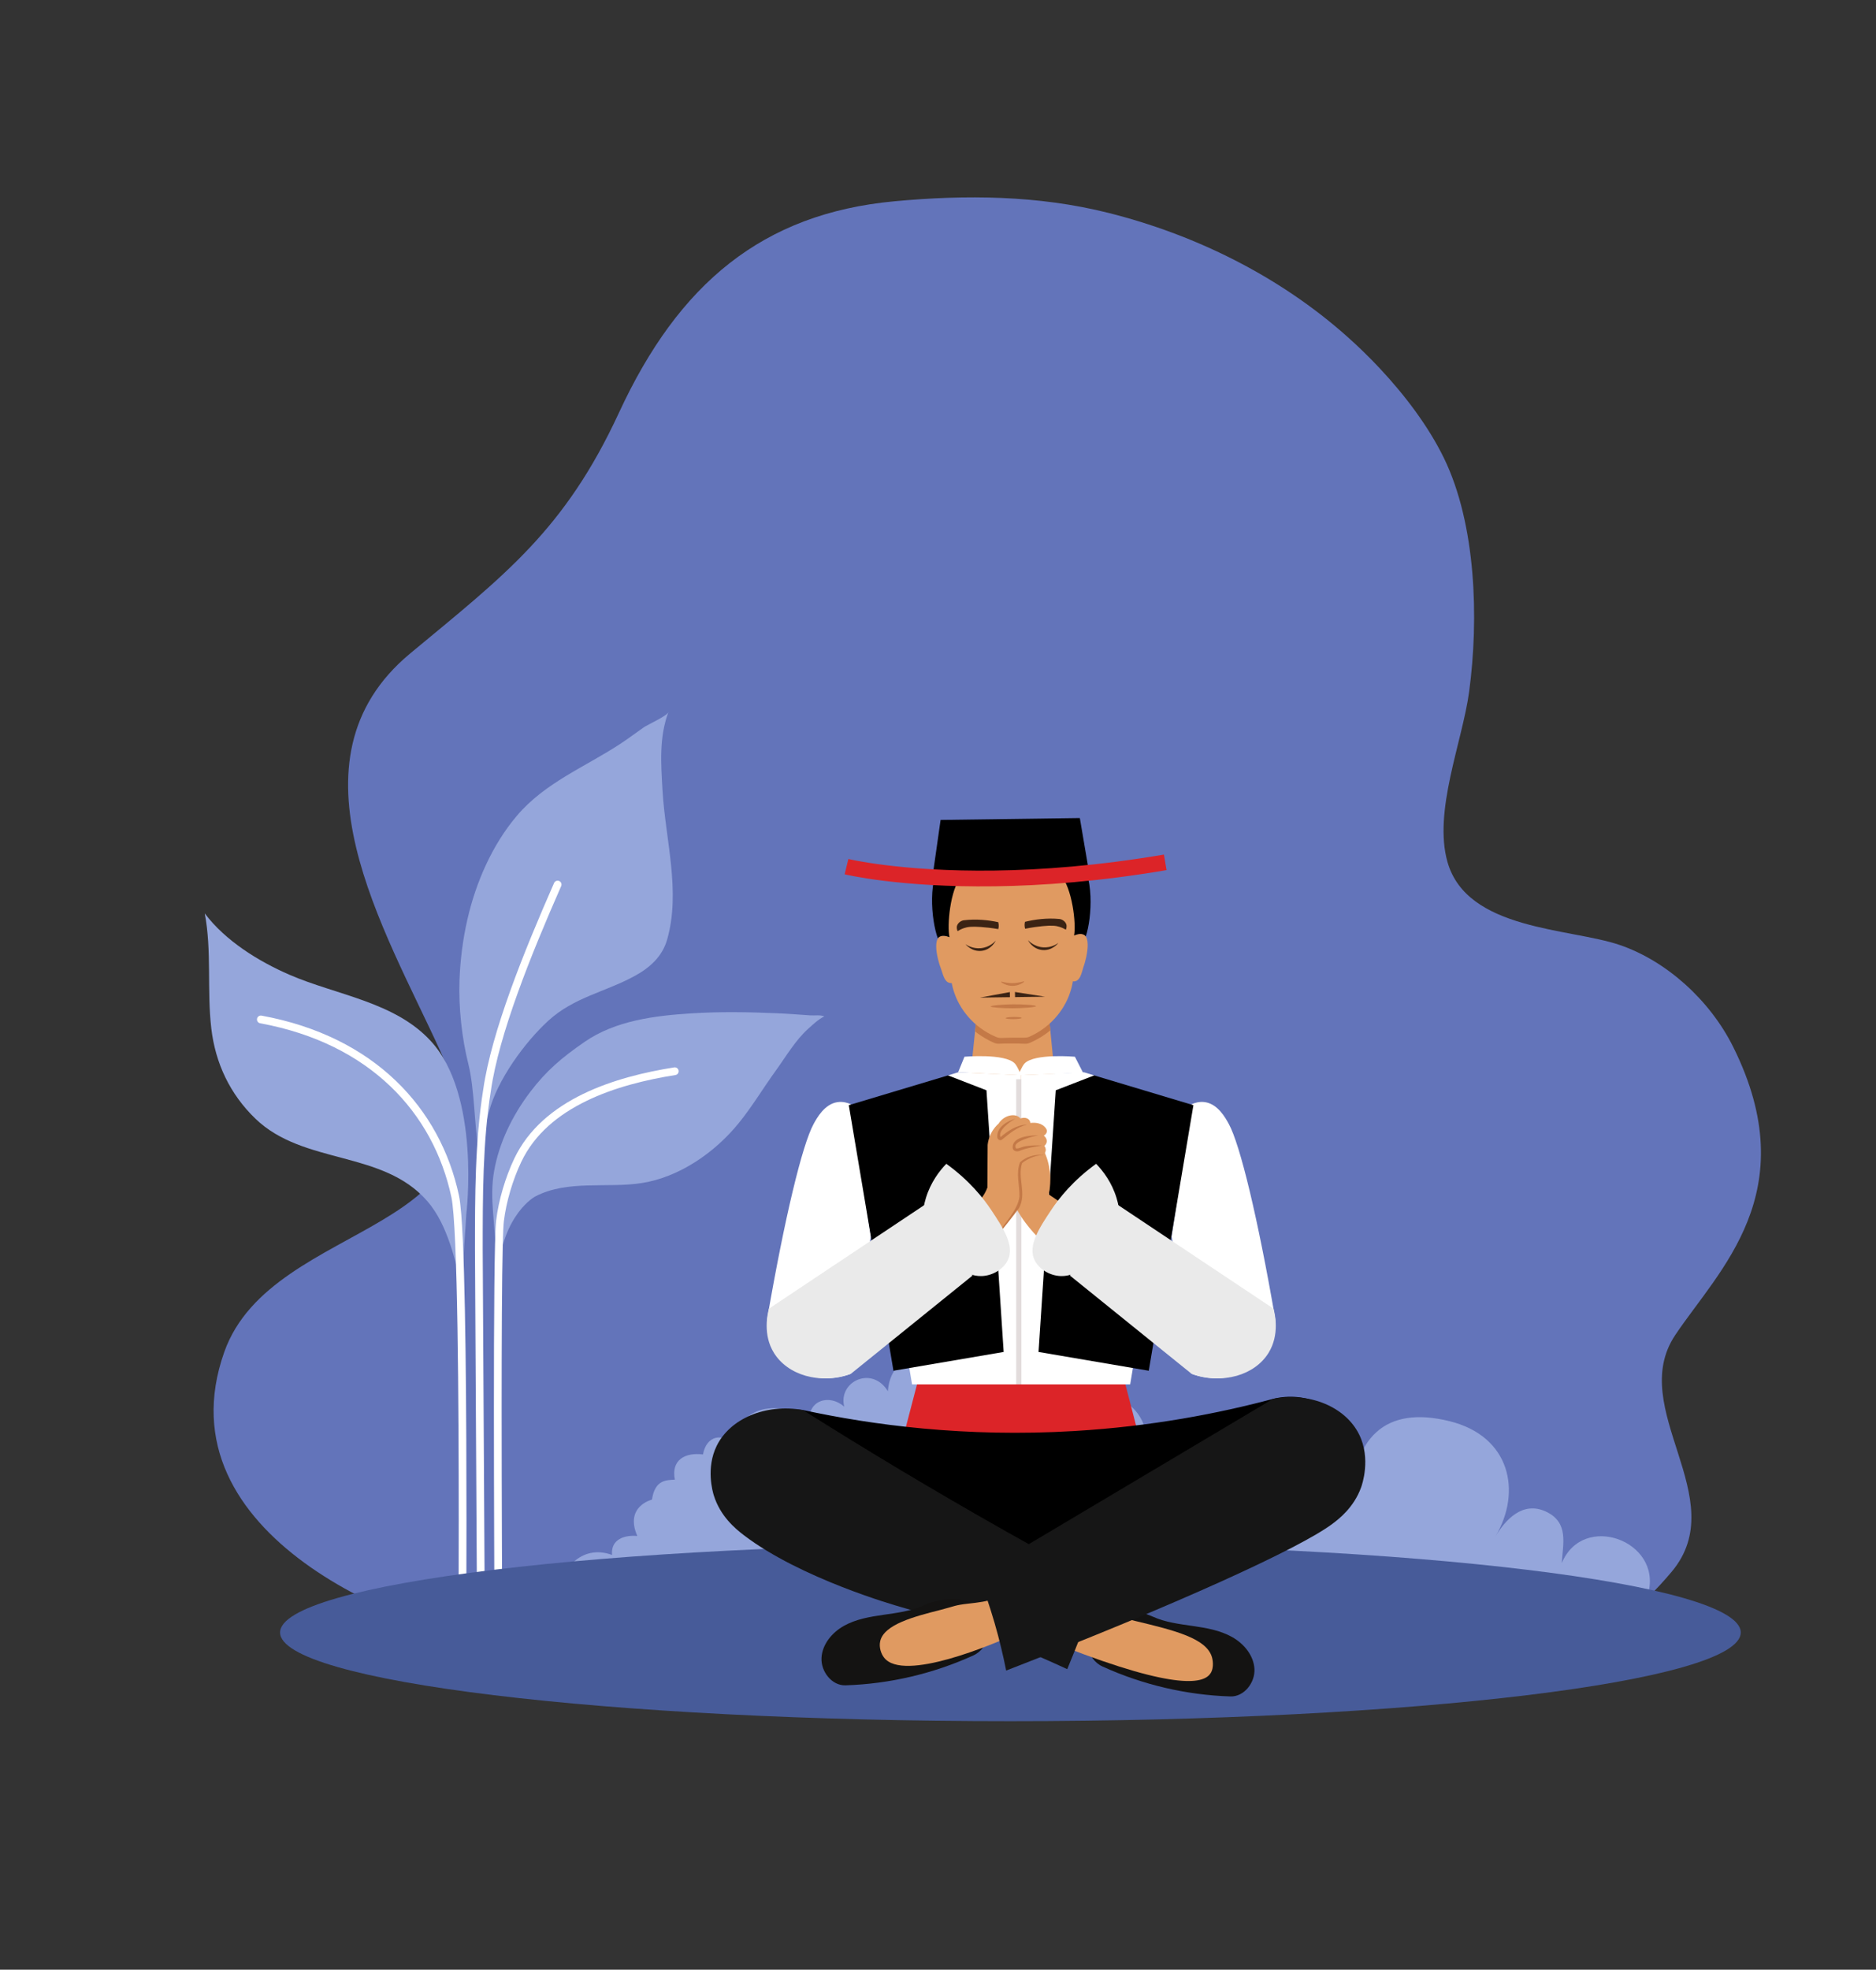 <?xml version="1.0" encoding="utf-8"?>
<!-- Generator: Adobe Illustrator 16.0.0, SVG Export Plug-In . SVG Version: 6.00 Build 0)  -->
<!DOCTYPE svg PUBLIC "-//W3C//DTD SVG 1.1//EN" "http://www.w3.org/Graphics/SVG/1.1/DTD/svg11.dtd">
<svg version="1.1" id="Layer_1" xmlns="http://www.w3.org/2000/svg" xmlns:xlink="http://www.w3.org/1999/xlink" x="0px" y="0px"
	 width="182px" height="191px" viewBox="0 0 182 191" enable-background="new 0 0 182 191" xml:space="preserve">
<rect x="0" y="0" width="182" height="191" fill="#333333" stroke="none"/>
<g>
	<g>
		<defs>
			<rect id="SVGID_1_" width="182" height="191"/>
		</defs>
		<clipPath id="SVGID_2_">
			<use xlink:href="#SVGID_1_"  overflow="visible"/>
		</clipPath>
		<path clip-path="url(#SVGID_2_)" fill="#6374BA" d="M133.874,35.735c2.425,2.591,4.701,5.597,6.198,8.662
			c3.145,6.44,3.402,15.634,2.457,22.666c-0.652,4.858-3.5,11.604-2.103,16.52c1.894,6.661,11.867,6.389,16.732,8.057
			c4.474,1.533,8.716,5.303,10.995,9.894c6.998,14.079-1.418,21.624-5.629,27.921c-4.787,7.156,5.644,15.813-0.348,22.956
			c-6.263,7.469-13.807,10.569-26.328,10.569c-24.808,0-30.363,2.156-64.742-0.541c-6.514-0.511-15.193-2.155-21.685-2.926
			c-9.8-1.164-33.971-10.588-27.664-28.408c4.667-13.187,29.172-11.158,20.959-29.183c-5.371-11.789-15.47-28.152-2.912-38.567
			c9.119-7.564,14.956-11.907,20.248-23.343c5.794-12.52,13.924-19.303,26.723-20.495c6.928-0.645,13.948-0.585,20.754,1.125
			c8.304,2.083,16.508,6.066,23.16,11.99C131.748,33.571,132.824,34.615,133.874,35.735"/>
	</g>
	<g>
		<defs>
			<rect id="SVGID_3_" width="182" height="191"/>
		</defs>
		<clipPath id="SVGID_4_">
			<use xlink:href="#SVGID_3_"  overflow="visible"/>
		</clipPath>
		<path clip-path="url(#SVGID_4_)" fill="#95A6DB" d="M47.835,117.578c-0.109-1.346-0.136-2.663,0.096-3.996
			c0.484-2.773,1.79-5.432,3.483-7.666c1.593-2.104,3.088-3.355,5.288-4.879c3.001-2.076,6.81-2.548,10.372-2.773
			c2.772-0.176,5.59-0.128,8.368-0.008c1.061,0.046,2.122,0.131,3.176,0.203c0.467,0.031,0.916-0.073,1.353,0.1
			c-0.551,0.26-1.081,0.766-1.553,1.187c-1.247,1.112-2.182,2.728-3.155,4.069c-1.217,1.683-2.261,3.442-3.574,5.065
			c-2.295,2.841-5.747,5.263-9.43,5.838c-3.365,0.525-7.219-0.34-10.349,1.31c0,0-3.118,1.664-3.619,7.396L47.835,117.578z"/>
	</g>
	<g>
		<defs>
			<rect id="SVGID_5_" width="182" height="191"/>
		</defs>
		<clipPath id="SVGID_6_">
			<use xlink:href="#SVGID_5_"  overflow="visible"/>
		</clipPath>
		<path clip-path="url(#SVGID_6_)" fill="#95A6DB" d="M41.759,100.911c-3.499-3.78-9.136-4.418-13.695-6.399
			c-3.004-1.305-6.203-3.291-8.201-5.94c0.694,3.586,0.204,7.469,0.636,11.152c0.397,3.383,1.818,6.383,4.285,8.758
			c4.693,4.514,12.35,3.016,16.678,7.998c1.985,2.285,2.687,5.779,3.404,8.433c0.014-2.82,0.335-6.156,0.372-7.169
			C45.238,117.743,46.672,106.191,41.759,100.911"/>
	</g>
	<g>
		<defs>
			<rect id="SVGID_7_" width="182" height="191"/>
		</defs>
		<clipPath id="SVGID_8_">
			<use xlink:href="#SVGID_7_"  overflow="visible"/>
		</clipPath>
		<path clip-path="url(#SVGID_8_)" fill="#95A6DB" d="M47.443,107.788c0.804-3.067,3.451-6.705,5.753-8.813
			c2.464-2.254,5.453-2.765,8.297-4.292c1.499-0.805,2.75-1.888,3.233-3.584c1.333-4.685-0.176-9.703-0.451-14.439
			c-0.154-2.65-0.339-5.147,0.566-7.603c-0.139,0.375-1.992,1.201-2.384,1.471c-0.731,0.507-1.437,1.046-2.179,1.537
			c-3.478,2.302-7.395,3.795-10.157,7.066c-2.374,2.811-3.948,6.425-4.768,9.989c-0.446,1.935-0.707,3.97-0.775,5.955
			c-0.091,2.659,0.224,5.567,0.869,8.146c0.599,2.398,0.556,5.942,1.007,8.338L47.443,107.788z"/>
	</g>
	<g>
		<defs>
			<rect id="SVGID_9_" width="182" height="191"/>
		</defs>
		<clipPath id="SVGID_10_">
			<use xlink:href="#SVGID_9_"  overflow="visible"/>
		</clipPath>
		<path clip-path="url(#SVGID_10_)" fill="#FFFFFF" d="M54.442,85.924c-1.462,3.322-2.973,6.913-4.215,10.362
			c-1.243,3.448-2.216,6.757-2.606,9.494l-0.001,0.006c-0.789,4.922-0.79,10.266-0.79,15.427c0,1.982,0.199,32.991,0.199,34.781
			c0,0.208-0.168,0.376-0.376,0.376s-0.376-0.168-0.376-0.376c0-1.783-0.198-32.792-0.198-34.781c0-5.162-0.002-10.541,0.799-15.546
			l0.371,0.06l-0.372-0.054c0.404-2.821,1.392-6.166,2.643-9.641c1.252-3.475,2.769-7.081,4.234-10.411
			c0.084-0.189,0.306-0.276,0.496-0.192C54.439,85.513,54.526,85.734,54.442,85.924"/>
	</g>
	<g>
		<defs>
			<rect id="SVGID_11_" width="182" height="191"/>
		</defs>
		<clipPath id="SVGID_12_">
			<use xlink:href="#SVGID_11_"  overflow="visible"/>
		</clipPath>
		<path clip-path="url(#SVGID_12_)" fill="#FFFFFF" d="M65.523,104.244c-2.815,0.445-5.923,1.193-8.638,2.515
			c-2.718,1.321-5.03,3.203-6.318,5.915c-0.821,1.729-1.46,3.867-1.686,5.764c-0.04,0.328-0.076,1.114-0.104,2.215
			c-0.085,3.305-0.11,9.508-0.11,15.809c0,8.855,0.049,17.91,0.049,19.436c0,0.209-0.168,0.377-0.375,0.377
			c-0.208,0-0.376-0.168-0.376-0.377c0-1.52-0.049-10.578-0.049-19.436c0-4.203,0.011-8.359,0.044-11.648
			c0.016-1.646,0.038-3.071,0.066-4.181c0.029-1.11,0.063-1.891,0.109-2.282c0.239-1.992,0.897-4.188,1.753-5.996
			c1.384-2.912,3.854-4.901,6.668-6.27c2.817-1.369,5.991-2.128,8.85-2.581c0.204-0.032,0.397,0.106,0.429,0.313
			C65.868,104.02,65.729,104.212,65.523,104.244z"/>
	</g>
	<g>
		<defs>
			<rect id="SVGID_13_" width="182" height="191"/>
		</defs>
		<clipPath id="SVGID_14_">
			<use xlink:href="#SVGID_13_"  overflow="visible"/>
		</clipPath>
		<path clip-path="url(#SVGID_14_)" fill="#FFFFFF" d="M44.491,155.995c0-1.146,0.013-4.368,0.013-8.527
			c0-5.491-0.022-12.616-0.123-18.735c-0.05-3.06-0.12-5.867-0.217-8.092c-0.049-1.111-0.104-2.078-0.166-2.854
			s-0.133-1.366-0.206-1.702c-0.875-4.091-2.846-7.812-5.928-10.757c-3.082-2.946-7.278-5.122-12.626-6.104
			c-0.204-0.037-0.339-0.233-0.302-0.438c0.038-0.204,0.234-0.34,0.438-0.303c5.473,1.004,9.814,3.244,13.009,6.301
			c3.196,3.054,5.241,6.918,6.144,11.143c0.086,0.404,0.155,1.008,0.22,1.799c0.221,2.765,0.348,7.789,0.42,13.334
			c0.071,5.543,0.088,11.603,0.088,16.408c0,4.16-0.013,7.385-0.013,8.527c0,0.207-0.167,0.376-0.375,0.376
			S44.491,156.202,44.491,155.995"/>
	</g>
	<g>
		<defs>
			<rect id="SVGID_15_" width="182" height="191"/>
		</defs>
		<clipPath id="SVGID_16_">
			<use xlink:href="#SVGID_15_"  overflow="visible"/>
		</clipPath>
		<path clip-path="url(#SVGID_16_)" fill="#95A6DB" d="M61.827,148.941c-1.298-0.116-2.591,0.356-2.447,1.84
			c-3.059-1.127-5.117,1.65-5.117,3.688h74.217c2.928-3.464-2.06-10-5.672-8.183c0.621-2.265-1.563-3.739-2.992-3.099
			c0.18,0.125-0.775-3.074-3.771-1.847c0.078-3.142-2.529-4.036-4.927-2.498c-0.32-2.608-4.011-4.971-5.701-2.038
			c0.058-3.962-5.167-4.57-5.908-0.615c-1.079-1.162-2.557-0.284-2.721,1.142c-0.952-1.292-2.058-1.144-2.944,0.062
			c2.594-6.506-7.286-8.487-7.708-2.485c-1.527-2.527-4.849-0.954-4.233,1.498c-1.412-1.269-3.61-0.651-3.362,1.536
			c-1.962-2.084-6.973-2.186-7.307,2.203c-1.166-1.276-2.711-0.916-3.034,0.891c-1.74-0.219-3.106,0.527-2.73,2.441
			c-0.805,0.058-1.931-0.017-2.22,1.938C63.249,145.414,60.572,146.063,61.827,148.941"/>
	</g>
	<g>
		<defs>
			<rect id="SVGID_17_" width="182" height="191"/>
		</defs>
		<clipPath id="SVGID_18_">
			<use xlink:href="#SVGID_17_"  overflow="visible"/>
		</clipPath>
		<path clip-path="url(#SVGID_18_)" fill="#95A6DB" d="M159.91,154.47c1.326-5.061-6.328-7.875-8.395-2.899
			c0.101-1.85,0.729-3.934-1.537-4.995c-2.254-1.056-3.938,0.804-4.888,2.394c2.566-4.328,1.44-9.707-4.476-11.164
			c-6.305-1.557-9.406,1.676-9.557,8.205c-0.438-2.998-5.943-3.642-6.262,0.611c-2.309-0.795-2.672-3.086-5.908-2.785
			c-2.859,0.268-4.211,2.1-5.308,4.643c0,0-6.556,0.226-5.052,5.992L159.91,154.47L159.91,154.47z"/>
	</g>
	<g>
		<defs>
			<rect id="SVGID_19_" width="182" height="191"/>
		</defs>
		<clipPath id="SVGID_20_">
			<use xlink:href="#SVGID_19_"  overflow="visible"/>
		</clipPath>
		<path clip-path="url(#SVGID_20_)" fill="#475B99" d="M27.173,158.3c0,4.75,31.723,8.601,70.853,8.601
			c39.132,0,70.854-3.851,70.854-8.601s-31.722-8.602-70.854-8.602C58.896,149.698,27.173,153.55,27.173,158.3"/>
	</g>
	<g>
		<defs>
			<rect id="SVGID_21_" width="182" height="191"/>
		</defs>
		<clipPath id="SVGID_22_">
			<use xlink:href="#SVGID_21_"  overflow="visible"/>
		</clipPath>
		<path clip-path="url(#SVGID_22_)" fill="#FFFFFF" d="M84.49,119.91c-0.611,2.809-1.141,5.846-1.527,9.094
			c-0.171,1.439-0.305,2.842-0.406,4.204c-0.228,0.097-2.974,1.2-5.543-0.47c-1.666-1.082-2.292-2.701-2.525-3.663
			c-0.106-0.437-0.113-0.89-0.037-1.329c1.665-9.623,3.378-16.749,4.484-18.762c0.324-0.592,1.053-1.916,2.297-2.11
			c0.557-0.087,1.038,0.08,1.306,0.198C83.189,111.352,83.84,115.631,84.49,119.91"/>
	</g>
	<g>
		<defs>
			<rect id="SVGID_23_" width="182" height="191"/>
		</defs>
		<clipPath id="SVGID_24_">
			<use xlink:href="#SVGID_23_"  overflow="visible"/>
		</clipPath>
		<path clip-path="url(#SVGID_24_)" fill="#FFFFFF" d="M113.658,119.91c0.609,2.809,1.141,5.846,1.525,9.094
			c0.172,1.439,0.307,2.842,0.406,4.204c0.229,0.097,2.975,1.2,5.543-0.47c1.666-1.082,2.292-2.701,2.525-3.663
			c0.105-0.437,0.113-0.89,0.037-1.329c-1.666-9.623-3.379-16.749-4.484-18.762c-0.324-0.592-1.053-1.916-2.297-2.11
			c-0.557-0.087-1.038,0.08-1.307,0.198C114.959,111.352,114.309,115.631,113.658,119.91"/>
	</g>
	<g>
		<defs>
			<rect id="SVGID_25_" width="182" height="191"/>
		</defs>
		<clipPath id="SVGID_26_">
			<use xlink:href="#SVGID_25_"  overflow="visible"/>
		</clipPath>
		<polygon clip-path="url(#SVGID_26_)" fill="#E09A61" points="102.484,105.88 93.986,105.859 94.066,105.096 94.223,103.596 
			94.225,103.582 94.594,100.012 94.874,97.297 101.639,97.313 101.896,99.912 102.245,103.456 102.262,103.625 102.415,105.184 		
			"/>
	</g>
	<g>
		<defs>
			<rect id="SVGID_27_" width="182" height="191"/>
		</defs>
		<clipPath id="SVGID_28_">
			<use xlink:href="#SVGID_27_"  overflow="visible"/>
		</clipPath>
		<path clip-path="url(#SVGID_28_)" fill="#C47947" d="M101.896,99.912c-0.722,0.596-1.438,0.974-1.992,1.212
			c-0.153,0.065-0.318,0.094-0.485,0.087c-0.399-0.016-0.812-0.023-1.235-0.025c-0.437,0-0.856,0.006-1.266,0.021
			c-0.167,0.006-0.332-0.022-0.484-0.089c-0.517-0.225-1.172-0.571-1.838-1.104l0.279-2.716l6.766,0.017L101.896,99.912z"/>
	</g>
	<g>
		<defs>
			<rect id="SVGID_29_" width="182" height="191"/>
		</defs>
		<clipPath id="SVGID_30_">
			<use xlink:href="#SVGID_29_"  overflow="visible"/>
		</clipPath>
		<path clip-path="url(#SVGID_30_)" fill="#E09A61" d="M104.201,90.717c1.968-0.912,1.261,2.097,0.88,3.15
			c-0.14,0.387-0.276,1.421-1.037,1.288L104.201,90.717z"/>
	</g>
	<g>
		<defs>
			<rect id="SVGID_31_" width="182" height="191"/>
		</defs>
		<clipPath id="SVGID_32_">
			<use xlink:href="#SVGID_31_"  overflow="visible"/>
		</clipPath>
		<path clip-path="url(#SVGID_32_)" fill="#E09A61" d="M92.123,90.88c-1.992-0.859-1.204,2.13-0.795,3.172
			c0.151,0.384,0.316,1.414,1.072,1.26L92.123,90.88z"/>
	</g>
	<g>
		<defs>
			<rect id="SVGID_33_" width="182" height="191"/>
		</defs>
		<clipPath id="SVGID_34_">
			<use xlink:href="#SVGID_33_"  overflow="visible"/>
		</clipPath>
		<path clip-path="url(#SVGID_34_)" fill="#E09A61" d="M104.254,91.219c-0.066,1.204-0.086,2.415-0.107,3.451
			c-0.049,0.533-0.187,1.333-0.582,2.219c-0.137,0.301-0.504,1.063-1.224,1.857c-0.846,0.934-1.776,1.471-2.454,1.775
			c-0.148,0.066-0.311,0.1-0.475,0.097c-0.372-0.005-0.754-0.007-1.145,0c-0.384,0.005-0.759,0.015-1.121,0.03
			c-0.166,0.008-0.328-0.021-0.479-0.084c-0.685-0.285-1.63-0.799-2.501-1.709c-0.74-0.773-1.129-1.525-1.271-1.821
			c-0.422-0.876-0.578-1.671-0.644-2.205c-0.049-1.034-0.101-2.244-0.201-3.446c-0.481-2.132,0.171-4.905,0.921-6.23
			c0.69-0.933,3.209-0.395,5.094-0.421c1.881-0.025,4.384-0.631,5.101,0.283C103.952,86.321,104.678,89.074,104.254,91.219"/>
	</g>
	<g>
		<defs>
			<rect id="SVGID_35_" width="182" height="191"/>
		</defs>
		<clipPath id="SVGID_36_">
			<use xlink:href="#SVGID_35_"  overflow="visible"/>
		</clipPath>
		<path clip-path="url(#SVGID_36_)" fill="#3B2314" d="M96.846,89.423c-0.981-0.215-2.168-0.331-3.346-0.186
			c-0.203,0.025-0.546,0.202-0.65,0.518c-0.07,0.214,0.002,0.423,0.053,0.537c0.134-0.084,0.339-0.199,0.605-0.292
			c0.36-0.124,0.738-0.174,1.643-0.112c0.441,0.031,1.021,0.088,1.699,0.206c0.017-0.063,0.029-0.135,0.036-0.215
			C96.9,89.693,96.875,89.535,96.846,89.423"/>
	</g>
	<g>
		<defs>
			<rect id="SVGID_37_" width="182" height="191"/>
		</defs>
		<clipPath id="SVGID_38_">
			<use xlink:href="#SVGID_37_"  overflow="visible"/>
		</clipPath>
		<path clip-path="url(#SVGID_38_)" fill="#3B2314" d="M99.727,91.166c0.114,0.122,0.635,0.641,1.479,0.697
			c0.778,0.051,1.326-0.323,1.474-0.43c-0.029,0.039-0.613,0.787-1.572,0.688C100.176,92.025,99.752,91.221,99.727,91.166"/>
	</g>
	<g>
		<defs>
			<rect id="SVGID_39_" width="182" height="191"/>
		</defs>
		<clipPath id="SVGID_40_">
			<use xlink:href="#SVGID_39_"  overflow="visible"/>
		</clipPath>
		<path clip-path="url(#SVGID_40_)" fill="#3B2314" d="M99.438,89.388c0.977-0.241,2.158-0.389,3.338-0.276
			c0.205,0.02,0.553,0.186,0.664,0.5c0.078,0.212,0.012,0.423-0.037,0.538c-0.135-0.08-0.344-0.19-0.612-0.275
			c-0.364-0.115-0.743-0.154-1.646-0.068c-0.439,0.042-1.018,0.116-1.691,0.252c-0.02-0.062-0.034-0.134-0.043-0.214
			C99.389,89.659,99.41,89.501,99.438,89.388"/>
	</g>
	<g>
		<defs>
			<rect id="SVGID_41_" width="182" height="191"/>
		</defs>
		<clipPath id="SVGID_42_">
			<use xlink:href="#SVGID_41_"  overflow="visible"/>
		</clipPath>
		<path clip-path="url(#SVGID_42_)" fill="#3B2314" d="M96.607,91.208c-0.111,0.125-0.616,0.658-1.461,0.737
			c-0.776,0.072-1.336-0.287-1.484-0.391c0.031,0.039,0.635,0.771,1.592,0.646C96.182,92.079,96.582,91.263,96.607,91.208"/>
	</g>
	<g>
		<defs>
			<rect id="SVGID_43_" width="182" height="191"/>
		</defs>
		<clipPath id="SVGID_44_">
			<use xlink:href="#SVGID_43_"  overflow="visible"/>
		</clipPath>
		<path clip-path="url(#SVGID_44_)" d="M104.568,83.149c-0.772-1.22-3.731-2.52-6.547-2.497c-2.813,0.053-5.735,1.432-6.477,2.673
			c-1.581,1.624-1.22,5.879-0.559,7.672c0,0,0.241-0.477,1.131-0.117c-0.25-1.13,0.049-4.59,1.152-5.935
			c1.168-0.373,2.697-0.174,4.809-0.104c2.107-0.127,3.632-0.367,4.811-0.026c1.141,1.314,1.531,4.766,1.313,5.902
			c0.88-0.385,1.135,0.086,1.135,0.086C105.948,88.993,106.193,84.73,104.568,83.149"/>
	</g>
	<g>
		<defs>
			<rect id="SVGID_45_" width="182" height="191"/>
		</defs>
		<clipPath id="SVGID_46_">
			<use xlink:href="#SVGID_45_"  overflow="visible"/>
		</clipPath>
		<path clip-path="url(#SVGID_46_)" fill="#C47947" d="M99.366,95.169c0.021,0.058-0.488,0.422-1.118,0.43
			c-0.629,0.008-1.146-0.341-1.127-0.4c0.018-0.051,0.436,0.141,1.123,0.132C98.934,95.322,99.348,95.118,99.366,95.169"/>
	</g>
	<g>
		<defs>
			<rect id="SVGID_47_" width="182" height="191"/>
		</defs>
		<clipPath id="SVGID_48_">
			<use xlink:href="#SVGID_47_"  overflow="visible"/>
		</clipPath>
		<path clip-path="url(#SVGID_48_)" fill="#C47947" d="M96.111,97.596c-0.002-0.096,1.16-0.201,2.168-0.21
			c1.029-0.01,2.229,0.08,2.23,0.179c0,0.1-1.24,0.207-2.326,0.205C97.256,97.77,96.113,97.689,96.111,97.596"/>
	</g>
	<g>
		<defs>
			<rect id="SVGID_49_" width="182" height="191"/>
		</defs>
		<clipPath id="SVGID_50_">
			<use xlink:href="#SVGID_49_"  overflow="visible"/>
		</clipPath>
		<path clip-path="url(#SVGID_50_)" fill="#C47947" d="M99.12,98.706c0.001,0.06-0.349,0.11-0.78,0.116
			c-0.433,0.006-0.783-0.037-0.783-0.096c-0.002-0.059,0.348-0.108,0.78-0.115C98.77,98.605,99.119,98.648,99.12,98.706"/>
	</g>
	<g>
		<defs>
			<rect id="SVGID_51_" width="182" height="191"/>
		</defs>
		<clipPath id="SVGID_52_">
			<use xlink:href="#SVGID_51_"  overflow="visible"/>
		</clipPath>
		<polygon clip-path="url(#SVGID_52_)" fill="#3B2314" points="98.467,96.193 98.475,96.688 101.38,96.648 		"/>
	</g>
	<g>
		<defs>
			<rect id="SVGID_53_" width="182" height="191"/>
		</defs>
		<clipPath id="SVGID_54_">
			<use xlink:href="#SVGID_53_"  overflow="visible"/>
		</clipPath>
		<path clip-path="url(#SVGID_54_)" fill="#3B2314" d="M97.971,96.201l0.006,0.494l-1.568,0.021
			c-0.446,0.007-0.893,0.013-1.338,0.021c0.011-0.004,1.433-0.266,1.441-0.268C96.523,96.467,97.96,96.203,97.971,96.201"/>
	</g>
	<g>
		<defs>
			<rect id="SVGID_55_" width="182" height="191"/>
		</defs>
		<clipPath id="SVGID_56_">
			<use xlink:href="#SVGID_55_"  overflow="visible"/>
		</clipPath>
		<polygon clip-path="url(#SVGID_56_)" points="105.682,84.743 90.477,84.949 91.252,79.508 104.76,79.325 		"/>
	</g>
	<g>
		<defs>
			<rect id="SVGID_57_" width="182" height="191"/>
		</defs>
		<clipPath id="SVGID_58_">
			<use xlink:href="#SVGID_57_"  overflow="visible"/>
		</clipPath>
		<path clip-path="url(#SVGID_58_)" fill="#DC2428" d="M81.944,84.78l0.361-1.484c0.001,0,0.068,0.016,0.221,0.049
			c0.154,0.033,0.386,0.081,0.694,0.138c0.617,0.114,1.538,0.266,2.745,0.414c2.415,0.298,5.973,0.581,10.516,0.52
			c4.545-0.061,10.074-0.468,16.438-1.55l0.256,1.506c-6.443,1.096-12.054,1.509-16.672,1.571
			C87.266,86.069,81.997,84.793,81.944,84.78"/>
	</g>
	<g>
		<defs>
			<rect id="SVGID_59_" width="182" height="191"/>
		</defs>
		<clipPath id="SVGID_60_">
			<use xlink:href="#SVGID_59_"  overflow="visible"/>
		</clipPath>
		<polygon clip-path="url(#SVGID_60_)" fill="#DC2428" points="111.207,142.063 86.919,142.063 88.964,134.241 109.18,134.241 		"/>
	</g>
	<g>
		<defs>
			<rect id="SVGID_61_" width="182" height="191"/>
		</defs>
		<clipPath id="SVGID_62_">
			<use xlink:href="#SVGID_61_"  overflow="visible"/>
		</clipPath>
		<path clip-path="url(#SVGID_62_)" fill="#FFFFFF" d="M98.453,103.124c-0.947-0.998-4.885-0.655-4.885-0.655l-0.616,1.51
			l6.114,0.289C99.066,104.268,98.713,103.398,98.453,103.124"/>
	</g>
	<g>
		<defs>
			<rect id="SVGID_63_" width="182" height="191"/>
		</defs>
		<clipPath id="SVGID_64_">
			<use xlink:href="#SVGID_63_"  overflow="visible"/>
		</clipPath>
		<path clip-path="url(#SVGID_64_)" fill="#FFFFFF" d="M99.398,103.124c0.947-0.998,4.884-0.655,4.884-0.655l0.795,1.555
			l-6.293,0.244C98.784,104.268,99.139,103.398,99.398,103.124"/>
	</g>
	<g>
		<defs>
			<rect id="SVGID_65_" width="182" height="191"/>
		</defs>
		<clipPath id="SVGID_66_">
			<use xlink:href="#SVGID_65_"  overflow="visible"/>
		</clipPath>
		<polygon clip-path="url(#SVGID_66_)" fill="#FFFFFF" points="88.483,134.241 99.063,134.241 99.063,104.255 92.952,103.979 
			91.973,104.28 85.595,117.034 		"/>
	</g>
	<g>
		<defs>
			<rect id="SVGID_67_" width="182" height="191"/>
		</defs>
		<clipPath id="SVGID_68_">
			<use xlink:href="#SVGID_67_"  overflow="visible"/>
		</clipPath>
		<polygon clip-path="url(#SVGID_68_)" fill="#FFFFFF" points="109.643,134.241 99.063,134.241 99.063,104.255 105.174,103.979 
			106.152,104.28 112.529,117.034 		"/>
	</g>
	<g>
		<defs>
			<rect id="SVGID_69_" width="182" height="191"/>
		</defs>
		<clipPath id="SVGID_70_">
			<use xlink:href="#SVGID_69_"  overflow="visible"/>
		</clipPath>
		<rect x="98.586" y="104.652" clip-path="url(#SVGID_70_)" fill="#E2DCDC" width="0.507" height="29.589"/>
	</g>
	<g>
		<defs>
			<rect id="SVGID_71_" width="182" height="191"/>
		</defs>
		<clipPath id="SVGID_72_">
			<use xlink:href="#SVGID_71_"  overflow="visible"/>
		</clipPath>
		<polygon clip-path="url(#SVGID_72_)" points="95.702,105.725 97.37,131.096 86.678,132.918 82.347,107.168 91.973,104.28 		"/>
	</g>
	<g>
		<defs>
			<rect id="SVGID_73_" width="182" height="191"/>
		</defs>
		<clipPath id="SVGID_74_">
			<use xlink:href="#SVGID_73_"  overflow="visible"/>
		</clipPath>
		<polygon clip-path="url(#SVGID_74_)" points="102.423,105.725 100.755,131.096 111.448,132.918 115.779,107.168 106.152,104.28 		
			"/>
	</g>
	<g>
		<defs>
			<rect id="SVGID_75_" width="182" height="191"/>
		</defs>
		<clipPath id="SVGID_76_">
			<use xlink:href="#SVGID_75_"  overflow="visible"/>
		</clipPath>
		<path clip-path="url(#SVGID_76_)" d="M130.302,145.54c1.449-1.979,1.742-4.543,0.724-6.622c-1.278-2.605-4.414-4.036-7.516-3.273
			c-5.271,1.408-11.779,2.674-19.289,3.119c-10.611,0.631-19.635-0.59-26.332-2.039c-4.229-0.396-7.65,2.063-8.17,5.002
			c-0.447,2.531,1.389,4.654,1.713,5.019c5.975,1.889,13.772,3.688,22.986,4.155C109.914,151.686,122.464,148.348,130.302,145.54"/>
	</g>
	<g>
		<defs>
			<rect id="SVGID_77_" width="182" height="191"/>
		</defs>
		<clipPath id="SVGID_78_">
			<use xlink:href="#SVGID_77_"  overflow="visible"/>
		</clipPath>
		<path clip-path="url(#SVGID_78_)" fill="#141312" d="M106.061,157.261c-1.152,1.271-0.668,3.623,0.896,4.335
			c3.894,1.773,8.14,2.769,12.415,2.905c1.322,0.042,2.396-1.336,2.328-2.657c-0.068-1.322-1.027-2.47-2.184-3.113
			c-1.156-0.645-2.492-0.873-3.803-1.063s-2.646-0.354-3.854-0.896C109.953,155.921,107.355,155.831,106.061,157.261"/>
	</g>
	<g>
		<defs>
			<rect id="SVGID_79_" width="182" height="191"/>
		</defs>
		<clipPath id="SVGID_80_">
			<use xlink:href="#SVGID_79_"  overflow="visible"/>
		</clipPath>
		<path clip-path="url(#SVGID_80_)" fill="#E09A61" d="M103.051,159.618c11.399,4.459,13.788,3.548,14.385,2.646
			c0.394-0.595,0.178-1.44,0.153-1.531c-0.506-1.881-3.669-2.642-7.453-3.551c-1.392-0.334-1.452-0.466-2.68-0.601
			c-0.914-0.103-1.845-0.197-2.694-0.547c-0.779-0.32-1.676,0.373-1.891,1.188C102.654,158.037,102.914,158.895,103.051,159.618"/>
	</g>
	<g>
		<defs>
			<rect id="SVGID_81_" width="182" height="191"/>
		</defs>
		<clipPath id="SVGID_82_">
			<use xlink:href="#SVGID_81_"  overflow="visible"/>
		</clipPath>
		<path clip-path="url(#SVGID_82_)" fill="#161616" d="M106.758,153.527c-0.58,1.605-1.191,3.238-1.84,4.895
			c-0.455,1.166-0.915,2.311-1.379,3.434c-6.633-3.074-12.183-4.904-16.144-6.027c-0.451-0.128-9.728-2.754-15.252-6.979
			c-0.835-0.64-2.275-1.843-2.899-3.861c-0.096-0.312-0.779-2.635,0.291-4.799c1.289-2.608,4.688-4.101,8.354-3.465
			c6.193,3.908,12.695,7.809,19.511,11.658C100.549,150.16,103.669,151.875,106.758,153.527"/>
	</g>
	<g>
		<defs>
			<rect id="SVGID_83_" width="182" height="191"/>
		</defs>
		<clipPath id="SVGID_84_">
			<use xlink:href="#SVGID_83_"  overflow="visible"/>
		</clipPath>
		<path clip-path="url(#SVGID_84_)" fill="#141312" d="M95.337,156.184c1.154,1.271,0.669,3.623-0.896,4.334
			c-3.893,1.774-8.138,2.77-12.415,2.905c-1.323,0.042-2.396-1.335-2.328-2.657c0.068-1.322,1.027-2.469,2.182-3.113
			c1.156-0.646,2.493-0.873,3.803-1.063c1.31-0.188,2.646-0.354,3.854-0.896C91.444,154.842,94.041,154.754,95.337,156.184"/>
	</g>
	<g>
		<defs>
			<rect id="SVGID_85_" width="182" height="191"/>
		</defs>
		<clipPath id="SVGID_86_">
			<use xlink:href="#SVGID_85_"  overflow="visible"/>
		</clipPath>
		<path clip-path="url(#SVGID_86_)" fill="#E09A61" d="M98.348,158.54c-1.839,0.813-10.702,4.638-12.585,2.19
			c-0.282-0.364-0.498-0.986-0.375-1.565c0.351-1.658,3.361-2.423,5.875-3.062c1.304-0.332,1.326-0.451,2.681-0.602
			c0.914-0.102,1.843-0.197,2.692-0.547c0.78-0.32,1.677,0.373,1.892,1.188C98.742,156.959,98.482,157.816,98.348,158.54"/>
	</g>
	<g>
		<defs>
			<rect id="SVGID_87_" width="182" height="191"/>
		</defs>
		<clipPath id="SVGID_88_">
			<use xlink:href="#SVGID_87_"  overflow="visible"/>
		</clipPath>
		<path clip-path="url(#SVGID_88_)" fill="#161616" d="M132.045,144.236c-0.706,1.951-2.163,3.066-2.789,3.533
			c-3.193,2.383-15.107,7.813-31.643,14.222c-0.287-1.445-0.655-3.002-1.133-4.647c-0.496-1.703-1.039-3.268-1.592-4.684
			c9.539-5.672,19.079-11.344,28.62-17.016c3.646-0.681,7.06,0.83,8.354,3.465C133.014,141.451,132.143,143.973,132.045,144.236"/>
	</g>
	<g>
		<defs>
			<rect id="SVGID_89_" width="182" height="191"/>
		</defs>
		<clipPath id="SVGID_90_">
			<use xlink:href="#SVGID_89_"  overflow="visible"/>
		</clipPath>
		<path clip-path="url(#SVGID_90_)" fill="#EAEAEA" d="M89.862,116.727c-5.087,3.391-10.175,6.78-15.262,10.172
			c-0.138,0.512-0.614,2.516,0.483,4.289c1.329,2.147,4.437,3.106,7.474,2.021c3.93-3.172,7.859-6.345,11.789-9.518
			C92.852,121.369,91.356,119.048,89.862,116.727"/>
	</g>
	<g>
		<defs>
			<rect id="SVGID_91_" width="182" height="191"/>
		</defs>
		<clipPath id="SVGID_92_">
			<use xlink:href="#SVGID_91_"  overflow="visible"/>
		</clipPath>
		<path clip-path="url(#SVGID_92_)" fill="#E09A61" d="M98.46,116.916c0.24,0.473,0.476,0.857,0.667,1.146
			c0.098,0.148,0.491,0.736,1.121,1.441c0.281,0.314,0.533,0.566,0.721,0.747c0.916-1.032,1.833-2.063,2.749-3.097
			c-0.657-0.444-1.315-0.891-1.975-1.334c0.118-0.545,0.235-1.401,0.08-2.43c-0.122-0.806-0.372-1.449-0.587-1.895
			c-0.276-0.012-1.607-0.035-2.551,0.934C97.641,113.507,97.5,115.369,98.46,116.916"/>
	</g>
	<g>
		<defs>
			<rect id="SVGID_93_" width="182" height="191"/>
		</defs>
		<clipPath id="SVGID_94_">
			<use xlink:href="#SVGID_93_"  overflow="visible"/>
		</clipPath>
		<path clip-path="url(#SVGID_94_)" fill="#E09A61" d="M95.791,115.154c0.009-1.379,0.018-2.758,0.025-4.137
			c0.027-0.261,0.104-0.664,0.328-1.108c0.232-0.462,0.529-0.771,0.728-0.947c0.063-0.106,0.159-0.233,0.294-0.36
			c0.255-0.238,0.527-0.35,0.693-0.399c0.121-0.035,0.619-0.165,0.994,0.112c0.047,0.037,0.099,0.082,0.146,0.142
			c0.34-0.125,0.682-0.063,0.85,0.146c0.035,0.047,0.096,0.138,0.11,0.287c0.211-0.024,0.896-0.086,1.342,0.334
			c0.104,0.101,0.279,0.264,0.261,0.487c-0.021,0.247-0.263,0.392-0.301,0.414c0.219,0.156,0.328,0.408,0.28,0.64
			c-0.041,0.195-0.179,0.312-0.228,0.348c0.021,0.025,0.18,0.217,0.134,0.48c-0.05,0.287-0.296,0.414-0.32,0.428
			c-0.303-0.012-0.853,0.014-1.435,0.308c-0.273,0.137-0.484,0.299-0.642,0.438c-0.172,0.644-0.184,1.155-0.167,1.495
			c0.035,0.671,0.202,0.976,0.17,1.599c-0.029,0.533-0.185,0.957-0.303,1.219c-0.699,0.956-1.396,1.913-2.095,2.869
			c-0.714-1.028-1.425-2.057-2.138-3.083c0.157-0.117,0.326-0.265,0.494-0.445C95.436,115.966,95.664,115.493,95.791,115.154"/>
	</g>
	<g>
		<defs>
			<rect id="SVGID_95_" width="182" height="191"/>
		</defs>
		<clipPath id="SVGID_96_">
			<use xlink:href="#SVGID_95_"  overflow="visible"/>
		</clipPath>
		<path clip-path="url(#SVGID_96_)" fill="#C47947" d="M98.525,108.468c-0.596,0.316-1.736,1.16-1.457,1.794
			c0.688-0.584,1.558-1.195,2.578-1.207c-1.016,0.247-1.684,0.846-2.472,1.479c-0.196,0.104-0.435-0.08-0.423-0.303
			C96.713,109.268,97.736,108.709,98.525,108.468"/>
	</g>
	<g>
		<defs>
			<rect id="SVGID_97_" width="182" height="191"/>
		</defs>
		<clipPath id="SVGID_98_">
			<use xlink:href="#SVGID_97_"  overflow="visible"/>
		</clipPath>
		<path clip-path="url(#SVGID_98_)" fill="#C47947" d="M100.746,110.092c-0.475,0.083-0.934,0.213-1.37,0.385
			c-0.401,0.174-0.959,0.387-0.851,0.77c-0.015,0.336,0.668-0.109,1.105-0.117c0.482-0.074,0.969-0.077,1.449-0.051
			c-0.703,0.128-1.413,0.218-2.068,0.48c-0.271,0.153-0.73,0.121-0.771-0.262C98.186,110.207,99.956,110.09,100.746,110.092"/>
	</g>
	<g>
		<defs>
			<rect id="SVGID_99_" width="182" height="191"/>
		</defs>
		<clipPath id="SVGID_100_">
			<use xlink:href="#SVGID_99_"  overflow="visible"/>
		</clipPath>
		<path clip-path="url(#SVGID_100_)" fill="#C47947" d="M96.658,119.945c0.689-1.31,2.101-2.547,2.246-3.938
			c0.021-1.091-0.37-2.23,0.055-3.305c0.582-0.531,1.434-0.786,2.164-0.698l0.199-0.146l-0.188,0.17
			c-0.702-0.051-1.665,0.479-1.977,0.763c-0.462,1.44,0.464,2.953-0.288,4.336C98.164,118.089,97.416,119.021,96.658,119.945"/>
	</g>
	<g>
		<defs>
			<rect id="SVGID_101_" width="182" height="191"/>
		</defs>
		<clipPath id="SVGID_102_">
			<use xlink:href="#SVGID_101_"  overflow="visible"/>
		</clipPath>
		<path clip-path="url(#SVGID_102_)" fill="#EAEAEA" d="M89.608,117.073c0.052-0.292,0.124-0.599,0.222-0.918
			c0.461-1.505,1.296-2.597,1.975-3.304c2.252,1.625,3.596,3.336,4.354,4.475c1.134,1.701,2.305,3.458,1.613,4.874
			c-0.403,0.829-1.424,1.497-2.521,1.538c-0.909,0.033-1.582-0.372-1.841-0.549C92.145,121.15,90.875,119.111,89.608,117.073"/>
	</g>
	<g>
		<defs>
			<rect id="SVGID_103_" width="182" height="191"/>
		</defs>
		<clipPath id="SVGID_104_">
			<use xlink:href="#SVGID_103_"  overflow="visible"/>
		</clipPath>
		<path clip-path="url(#SVGID_104_)" fill="#EAEAEA" d="M108.287,116.727c5.087,3.391,10.175,6.78,15.262,10.172
			c0.139,0.512,0.614,2.516-0.482,4.289c-1.328,2.147-4.438,3.106-7.475,2.021c-3.93-3.172-7.859-6.345-11.789-9.518
			C105.298,121.369,106.792,119.048,108.287,116.727"/>
	</g>
	<g>
		<defs>
			<rect id="SVGID_105_" width="182" height="191"/>
		</defs>
		<clipPath id="SVGID_106_">
			<use xlink:href="#SVGID_105_"  overflow="visible"/>
		</clipPath>
		<path clip-path="url(#SVGID_106_)" fill="#EAEAEA" d="M108.54,117.073c-0.052-0.292-0.124-0.599-0.222-0.918
			c-0.461-1.505-1.297-2.597-1.976-3.304c-2.252,1.625-3.596,3.336-4.354,4.475c-1.134,1.701-2.306,3.458-1.614,4.874
			c0.404,0.829,1.425,1.497,2.523,1.538c0.908,0.033,1.582-0.372,1.84-0.549C106.005,121.15,107.273,119.111,108.54,117.073"/>
	</g>
</g>
</svg>
